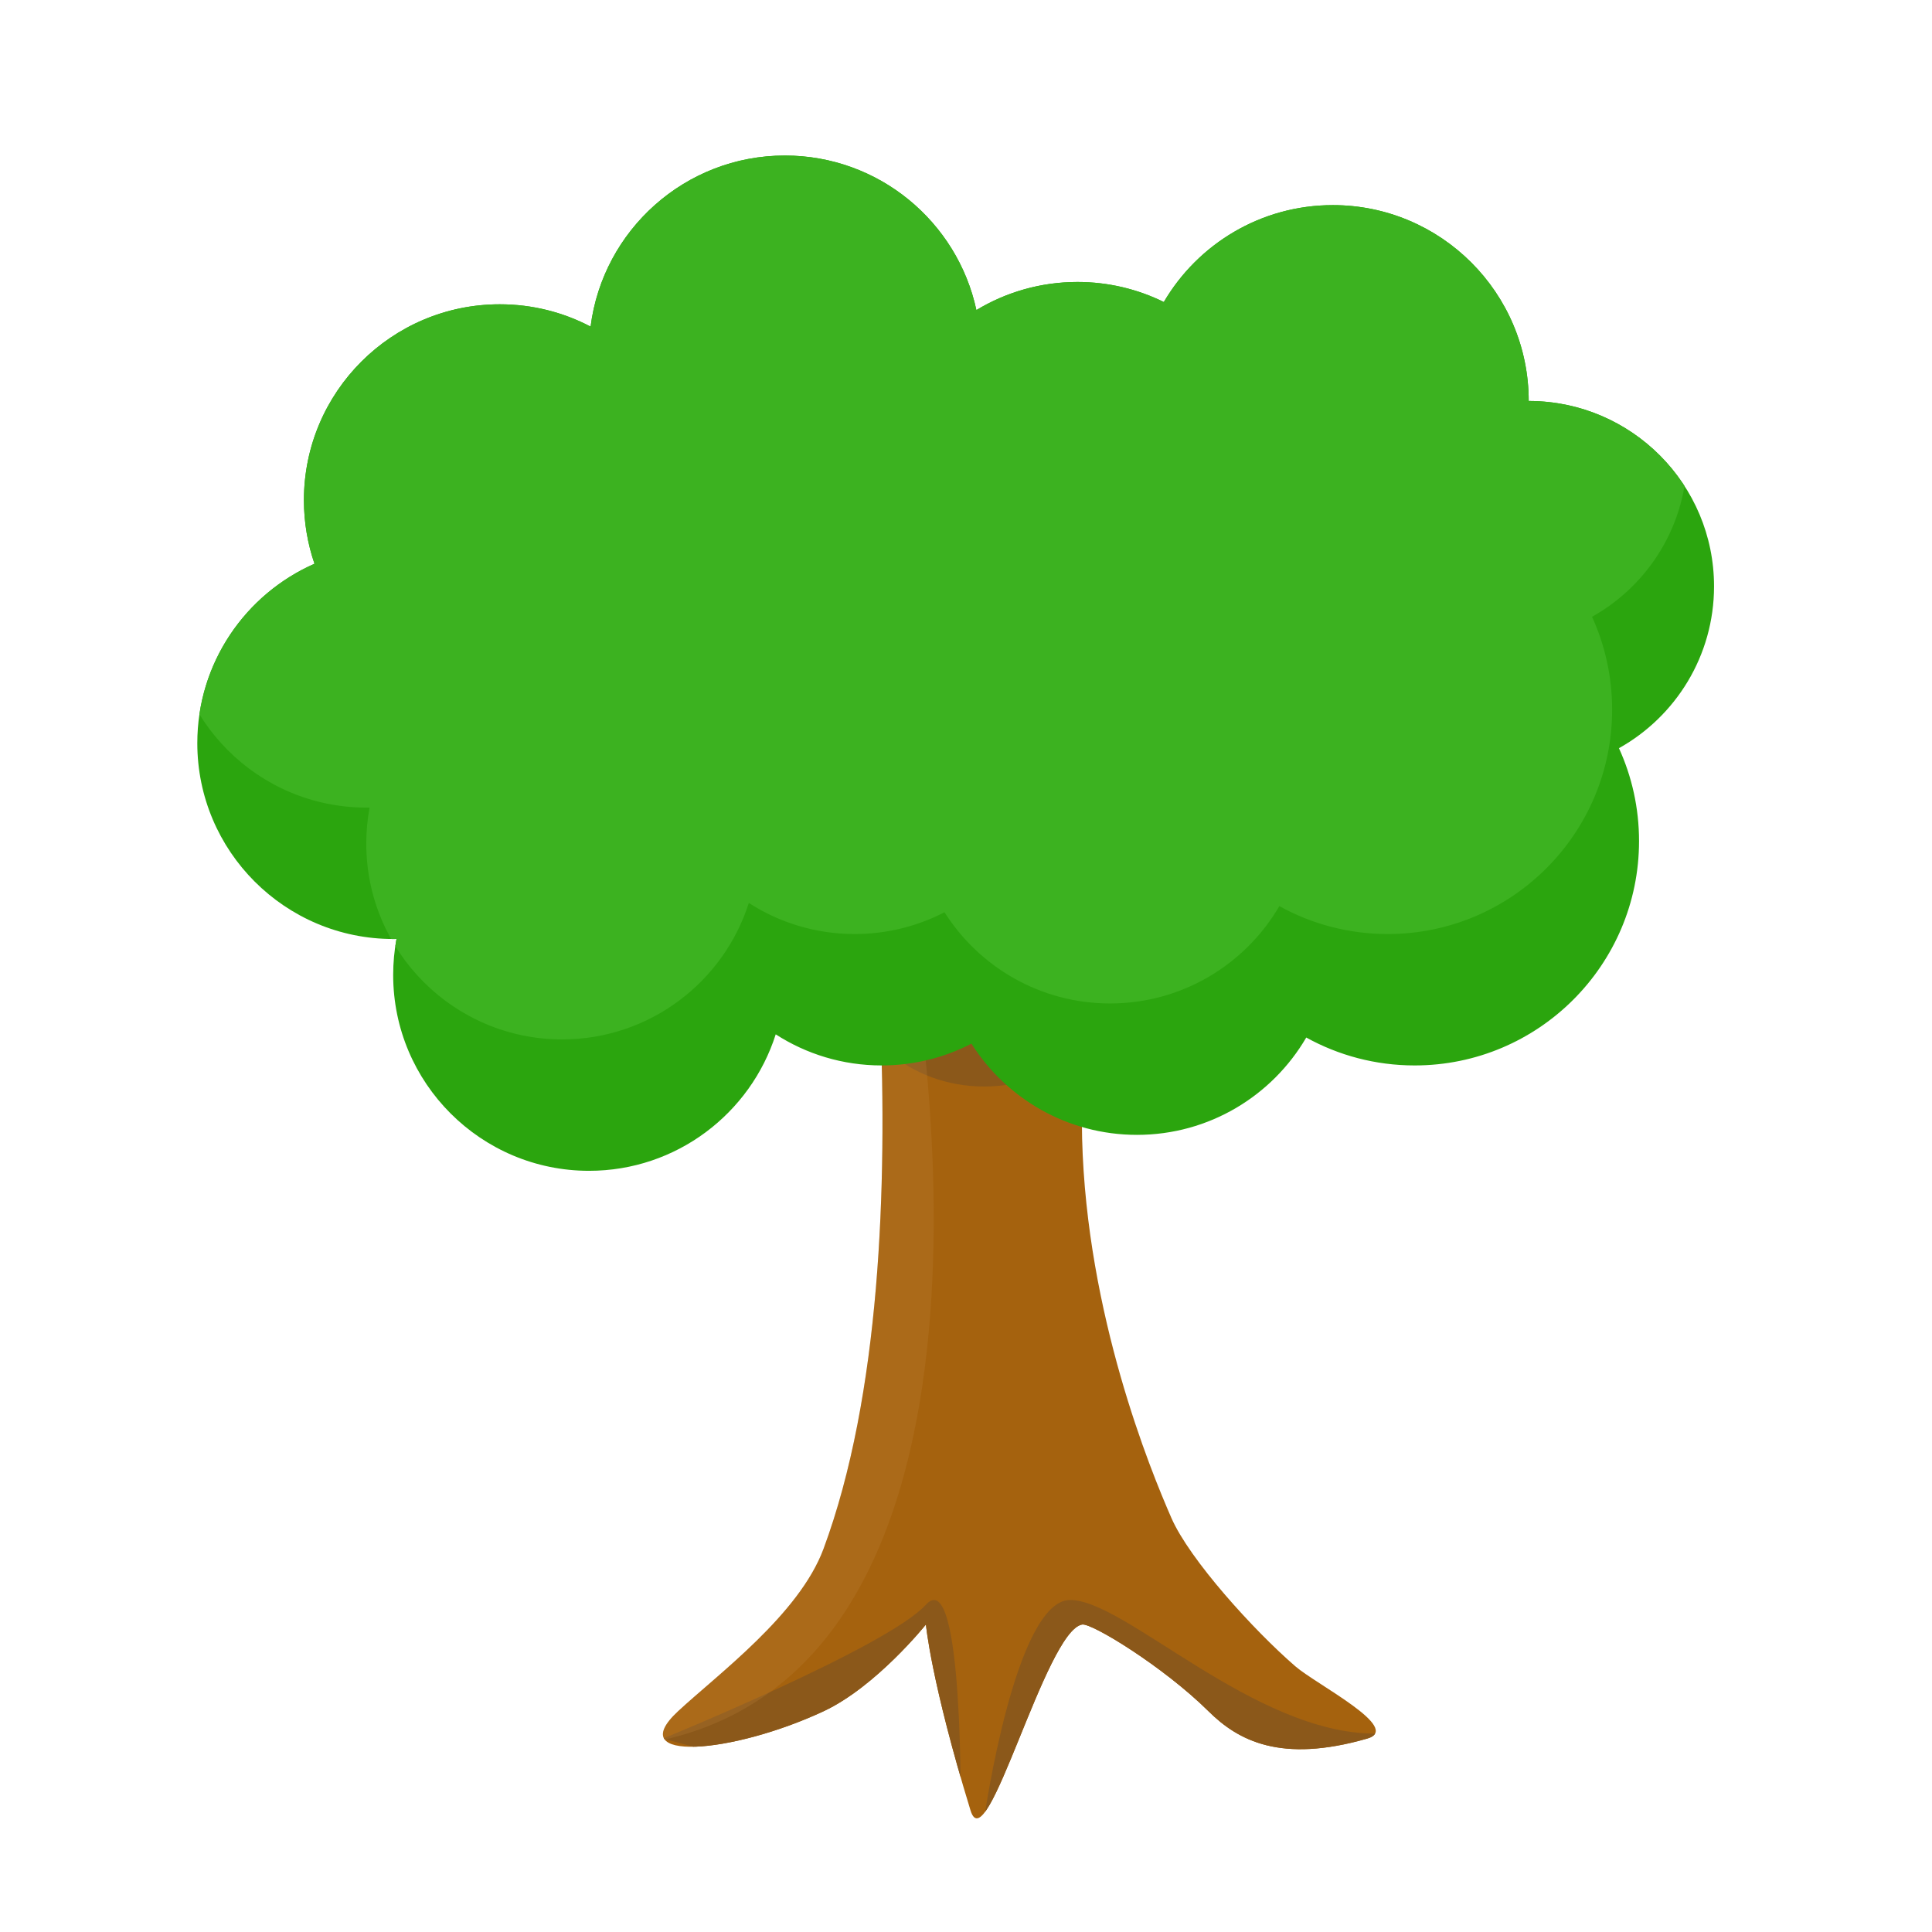 <?xml version="1.0" encoding="UTF-8" standalone="no"?><!DOCTYPE svg PUBLIC "-//W3C//DTD SVG 1.1//EN" "http://www.w3.org/Graphics/SVG/1.1/DTD/svg11.dtd"><svg width="100%" height="100%" viewBox="0 0 1000 1000" version="1.1" xmlns="http://www.w3.org/2000/svg" xmlns:xlink="http://www.w3.org/1999/xlink" xml:space="preserve" xmlns:serif="http://www.serif.com/" style="fill-rule:evenodd;clip-rule:evenodd;stroke-linejoin:round;stroke-miterlimit:1.414;"><g><path d="M440.755,367.317c0,0 44.332,275.696 -14.512,434.391c-12.579,33.924 -54.762,64.951 -75.319,84.061c-28.806,26.78 28.04,22.062 75.319,0c27.236,-12.708 53.011,-44.915 53.011,-44.915c0,0 2.63,29.518 23.099,96.247c8.424,27.46 38.751,-92.861 57.749,-96.247c4.965,-0.885 42.105,21.809 65.448,44.915c15.209,15.055 37.194,27.06 82.131,14.117c18.491,-5.326 -26.257,-27.929 -37.216,-37.412c-21.661,-18.746 -54.757,-55.275 -64.164,-76.802c-10.887,-24.911 -43.833,-105.138 -46.199,-196.37c-1.934,-74.57 25.982,-159.473 46.199,-202.735" style="fill:#a5620e;"/><clipPath id="_clip1"><path d="M440.755,367.317c0,0 44.332,275.696 -14.512,434.391c-12.579,33.924 -54.762,64.951 -75.319,84.061c-28.806,26.78 28.04,22.062 75.319,0c27.236,-12.708 53.011,-44.915 53.011,-44.915c0,0 2.63,29.518 23.099,96.247c8.424,27.46 38.751,-92.861 57.749,-96.247c4.965,-0.885 42.105,21.809 65.448,44.915c15.209,15.055 37.194,27.06 82.131,14.117c18.491,-5.326 -26.257,-27.929 -37.216,-37.412c-21.661,-18.746 -54.757,-55.275 -64.164,-76.802c-10.887,-24.911 -43.833,-105.138 -46.199,-196.37c-1.934,-74.57 25.982,-159.473 46.199,-202.735"/></clipPath><g clip-path="url(#_clip1)"><path d="M509.412,941.172c0,0 16.013,-112.504 44.273,-113.02c28.261,-0.517 95.343,69.37 158.421,69.167c63.078,-0.203 -18.541,75.715 -18.541,75.715l-184.153,-31.862Zm-166.285,-41.286c0,0 116.301,-47.441 136.127,-69.298c19.826,-21.858 17.966,110.584 17.966,110.584l-154.093,-41.286Zm166.285,-459.421c38.6,0 69.939,27.314 69.939,60.957c0,33.643 -31.339,60.956 -69.939,60.956c-38.601,0 -69.94,-27.313 -69.94,-60.956c0,-33.643 31.339,-60.957 69.94,-60.957Z" style="fill:#8b581a;"/><path d="M468.988,476.397c0,0 76.891,378.949 -125.861,424.194c-202.753,45.246 61.696,-424.194 61.696,-424.194l64.165,0Z" style="fill:#c18842;fill-opacity:0.223;"/></g><path d="M305.692,169.046c6.316,-49.903 48.968,-88.546 100.575,-88.546c48.615,0 89.285,34.294 99.115,79.99c15.276,-9.23 33.18,-14.542 52.314,-14.542c16.036,0 31.207,3.731 44.692,10.373c17.615,-29.998 50.216,-50.155 87.487,-50.155c55.954,0 101.381,45.427 101.381,101.38l0.62,0.002c52.658,0.334 95.306,43.188 95.306,95.925c0,35.992 -19.864,67.38 -49.218,83.791c6.678,14.65 10.399,30.928 10.399,48.068c0,64.098 -52.04,116.138 -116.139,116.138c-20.344,0 -39.473,-5.242 -56.109,-14.448c-17.584,30.123 -50.255,50.381 -87.62,50.381c-36.039,0 -67.712,-18.846 -85.691,-47.212c-13.929,7.207 -29.737,11.279 -46.489,11.279c-20.183,0 -38.997,-5.911 -54.802,-16.094c-13.034,40.942 -51.39,70.634 -96.627,70.634c-55.953,0 -101.38,-45.427 -101.38,-101.38c0,-6.361 0.587,-12.586 1.71,-18.623c-0.569,0.01 -1.139,0.015 -1.71,0.015c-55.954,0 -101.381,-45.427 -101.381,-101.38c0,-41.47 24.953,-77.158 60.652,-92.855c-3.546,-10.32 -5.47,-21.392 -5.47,-32.909c0,-55.953 45.427,-101.38 101.38,-101.38c16.96,0 32.952,4.173 47.005,11.548Z" style="fill:#2ba50e;"/><clipPath id="_clip2"><path d="M305.692,169.046c6.316,-49.903 48.968,-88.546 100.575,-88.546c48.615,0 89.285,34.294 99.115,79.99c15.276,-9.23 33.18,-14.542 52.314,-14.542c16.036,0 31.207,3.731 44.692,10.373c17.615,-29.998 50.216,-50.155 87.487,-50.155c55.954,0 101.381,45.427 101.381,101.38l0.62,0.002c52.658,0.334 95.306,43.188 95.306,95.925c0,35.992 -19.864,67.38 -49.218,83.791c6.678,14.65 10.399,30.928 10.399,48.068c0,64.098 -52.04,116.138 -116.139,116.138c-20.344,0 -39.473,-5.242 -56.109,-14.448c-17.584,30.123 -50.255,50.381 -87.62,50.381c-36.039,0 -67.712,-18.846 -85.691,-47.212c-13.929,7.207 -29.737,11.279 -46.489,11.279c-20.183,0 -38.997,-5.911 -54.802,-16.094c-13.034,40.942 -51.39,70.634 -96.627,70.634c-55.953,0 -101.38,-45.427 -101.38,-101.38c0,-6.361 0.587,-12.586 1.71,-18.623c-0.569,0.01 -1.139,0.015 -1.71,0.015c-55.954,0 -101.381,-45.427 -101.381,-101.38c0,-41.47 24.953,-77.158 60.652,-92.855c-3.546,-10.32 -5.47,-21.392 -5.47,-32.909c0,-55.953 45.427,-101.38 101.38,-101.38c16.96,0 32.952,4.173 47.005,11.548Z"/></clipPath><g clip-path="url(#_clip2)"><path d="M291.765,101.032c6.316,-49.904 48.968,-88.547 100.574,-88.547c48.616,0 89.285,34.294 99.115,79.99c15.277,-9.229 33.18,-14.542 52.314,-14.542c16.036,0 31.208,3.732 44.693,10.373c17.614,-29.998 50.215,-50.155 87.487,-50.155c55.953,0 101.38,45.427 101.38,101.381l0.62,0.002c52.659,0.334 95.307,43.188 95.307,95.924c0,35.992 -19.865,67.38 -49.219,83.791c6.678,14.65 10.399,30.928 10.399,48.068c0,64.099 -52.04,116.138 -116.138,116.138c-20.345,0 -39.474,-5.242 -56.11,-14.448c-17.584,30.123 -50.255,50.381 -87.62,50.381c-36.039,0 -67.711,-18.846 -85.691,-47.212c-13.928,7.208 -29.737,11.279 -46.488,11.279c-20.184,0 -38.997,-5.91 -54.803,-16.094c-13.033,40.942 -51.39,70.635 -96.627,70.635c-55.953,0 -101.38,-45.427 -101.38,-101.381c0,-6.361 0.587,-12.585 1.71,-18.622c-0.569,0.01 -1.139,0.014 -1.71,0.014c-55.954,0 -101.381,-45.427 -101.381,-101.38c0,-41.47 24.954,-77.158 60.652,-92.855c-3.545,-10.32 -5.47,-21.391 -5.47,-32.908c0,-55.954 45.427,-101.381 101.381,-101.381c16.959,0 32.952,4.173 47.005,11.549Z" style="fill:#3cb220;"/></g></g></svg>